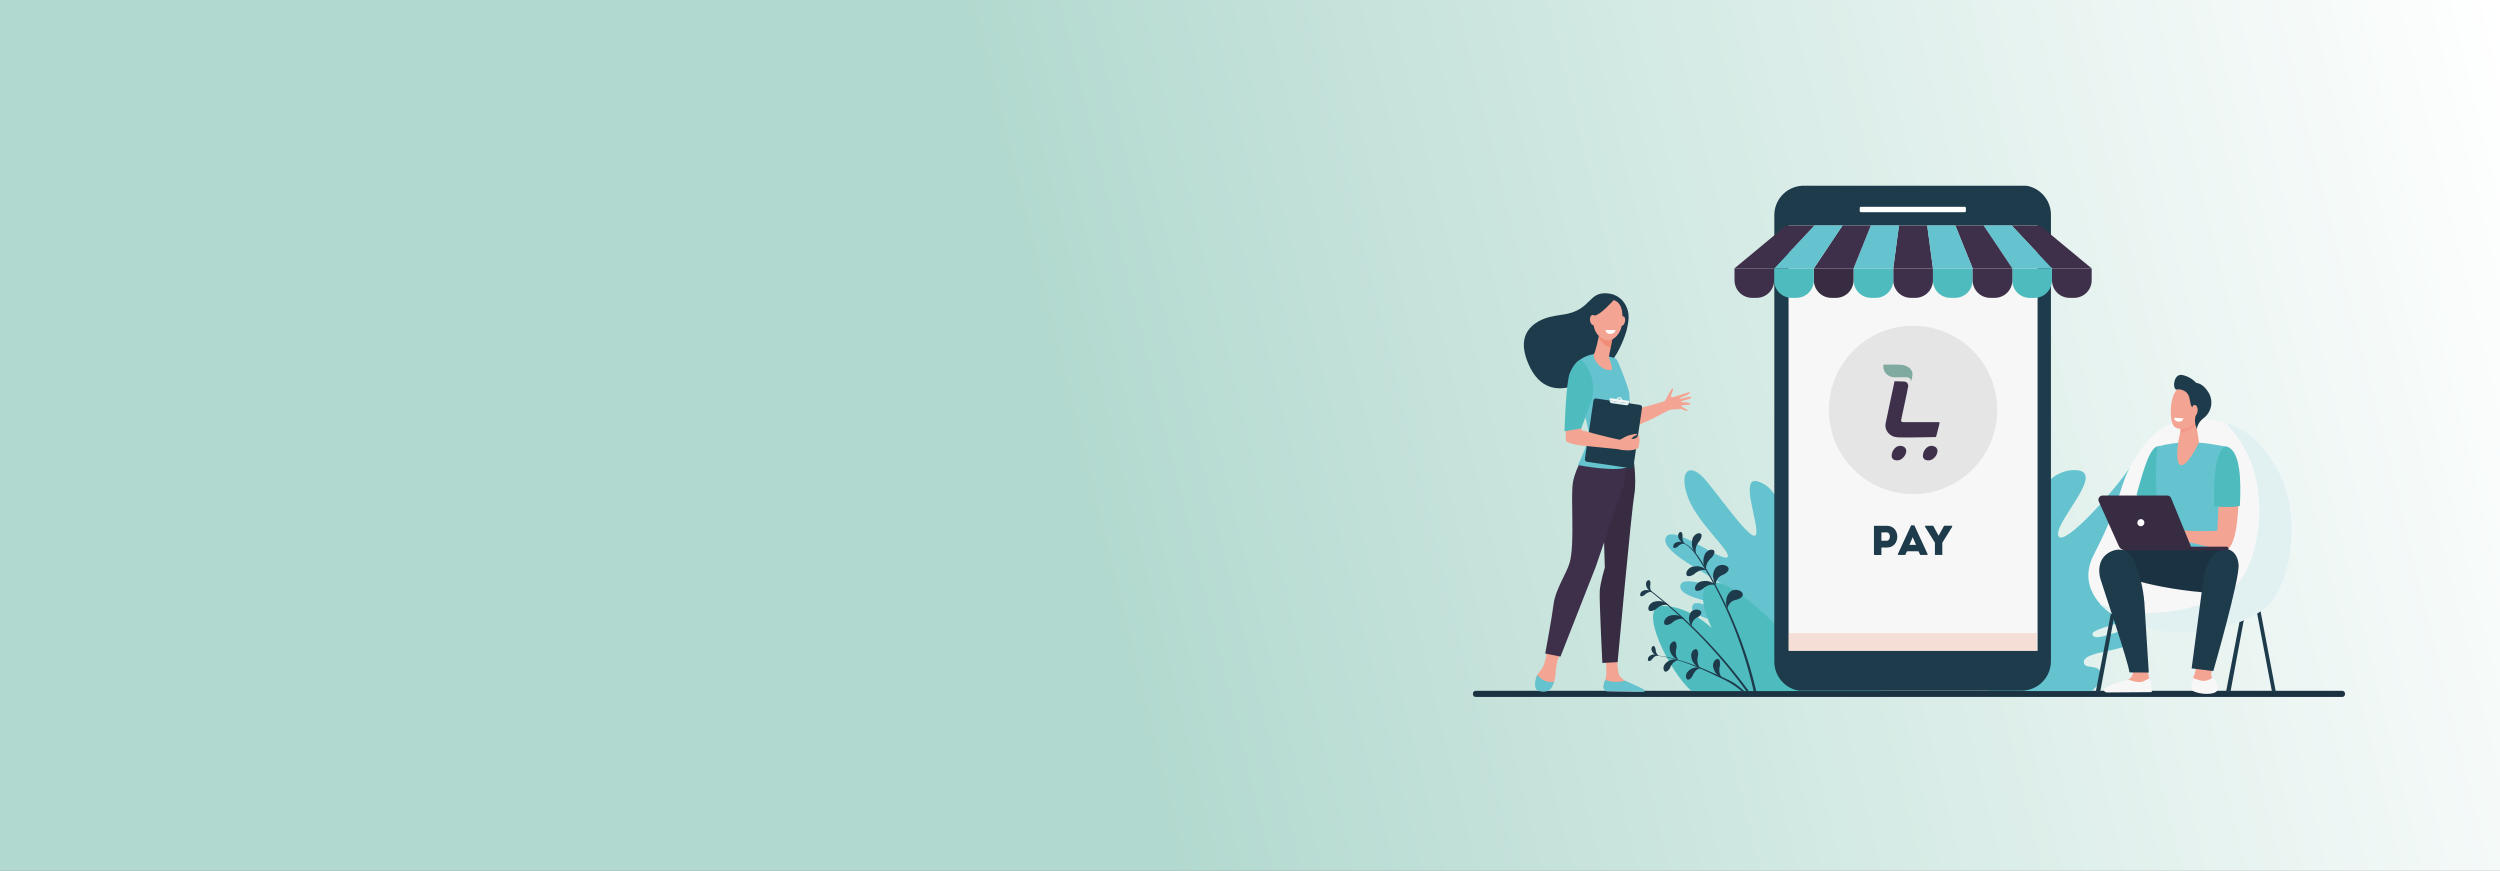 <svg width="1200" height="418" viewBox="0 0 1200 418" fill="none" xmlns="http://www.w3.org/2000/svg">
<rect x="0" y="0" width="1200" height="418" fill="#808080" stroke="none"/>
<g clip-path="url(#clip0_205_303)">
<path d="M1200 0H0V418H1200V0Z" fill="url(#paint0_linear_205_303)"/>
<path d="M1124.3 331.6H708.31C707.592 331.6 707.01 332.182 707.01 332.9V333.24C707.01 333.958 707.592 334.54 708.31 334.54H1124.3C1125.02 334.54 1125.6 333.958 1125.6 333.24V332.9C1125.6 332.182 1125.02 331.6 1124.3 331.6Z" fill="#1B3242"/>
<path d="M887.42 330.22C887.42 330.22 877.53 273.16 873.53 267.27C868.01 259.12 861.14 284.11 860.8 281.92C857.64 261.17 858.3 235.01 843.5 231.04C835.08 228.79 844.05 250.58 843.01 256.2C841.97 261.82 827.96 241.77 819.34 231.2C810.72 220.63 805.44 226.45 810.44 239.31C815.27 251.76 832.78 266.31 828.86 267.58C824.94 268.85 802.97 251.5 799.65 257.89C795.59 265.72 829.44 279.54 826.05 281.1C822.66 282.66 806.53 275.33 806.53 281.57C806.53 287.81 828.81 289.37 828.23 292.06C827.29 296.43 813.29 285.25 812.23 291.31C811.17 297.37 831.23 297.98 830.53 302.83C830.13 305.61 825.06 302.7 824.14 306.53C822.05 315.26 853.76 327.53 853.76 327.53L887.42 330.22Z" fill="#64C3CF"/>
<path d="M903.2 331.72C899.2 326.49 875.41 297.21 861.02 292.53C845.14 287.38 860.11 307.86 860.11 307.86C860.11 307.86 831.94 276.96 821.6 279.74C812.13 282.3 821.6 301.45 821.6 301.45C821.6 301.45 810.93 290.85 797.99 290.85C785.39 290.85 802.06 323.6 811.99 331.72H903.2Z" fill="#4EBCBF"/>
<path d="M804.73 310.93C804.406 311.988 804.314 313.103 804.46 314.2C804.628 315.169 805.037 316.081 805.65 316.85C804.36 316.37 803.256 315.494 802.494 314.348C801.733 313.202 801.353 311.845 801.41 310.47C801.69 308.42 803.41 307.42 804.1 308.02C804.79 308.62 804.84 309.86 804.73 310.93Z" fill="#1E3B4C"/>
<path d="M815.09 314.64C814.761 315.7 814.669 316.82 814.82 317.92C814.987 318.888 815.392 319.799 816 320.57C814.966 320.197 814.049 319.559 813.34 318.72C812.791 318.107 812.369 317.391 812.099 316.613C811.83 315.835 811.718 315.011 811.77 314.19C812.05 312.14 813.77 311.14 814.45 311.74C815.13 312.34 815.19 313.58 815.09 314.64Z" fill="#1E3B4C"/>
<path d="M825.61 319.35C825.281 320.41 825.189 321.53 825.34 322.63C825.511 323.597 825.916 324.507 826.52 325.28C825.491 324.898 824.576 324.262 823.86 323.43C822.68 322.13 822.02 319.87 822.29 318.9C822.57 316.84 824.29 315.84 824.97 316.44C825.65 317.04 825.72 318.28 825.61 319.35Z" fill="#1E3B4C"/>
<path d="M801.61 320.63C801.96 319.668 802.516 318.794 803.24 318.07C803.898 317.443 804.708 316.999 805.59 316.78C804.618 316.479 803.584 316.434 802.59 316.65C801.844 316.795 801.134 317.087 800.502 317.51C799.87 317.932 799.329 318.476 798.91 319.11C797.98 320.78 798.68 322.47 799.53 322.42C800.38 322.37 801.13 321.48 801.61 320.63Z" fill="#1E3B4C"/>
<path d="M812.41 324.46C812.758 323.494 813.315 322.617 814.04 321.89C814.704 321.272 815.512 320.828 816.39 320.6C815.418 320.299 814.383 320.258 813.39 320.48C812.644 320.623 811.935 320.914 811.303 321.334C810.671 321.755 810.13 322.297 809.71 322.93C808.78 324.6 809.47 326.29 810.33 326.24C811.19 326.19 811.9 325.31 812.41 324.46Z" fill="#1E3B4C"/>
<path d="M794.68 311.61C794.688 312.27 794.834 312.921 795.11 313.52C795.377 314.035 795.769 314.475 796.25 314.8C795.6 314.778 794.968 314.581 794.42 314.23C794.001 313.98 793.635 313.651 793.343 313.259C793.051 312.868 792.84 312.423 792.72 311.95C792.52 310.74 793.3 309.87 793.81 310.08C794.32 310.29 794.55 310.99 794.68 311.61Z" fill="#1E3B4C"/>
<path d="M793 316.47C793.341 315.912 793.802 315.437 794.35 315.08C794.85 314.778 795.417 314.606 796 314.58C795.286 314.185 794.464 314.028 793.655 314.132C792.845 314.236 792.09 314.596 791.5 315.16C790.69 316.08 790.91 317.23 791.45 317.32C791.99 317.41 792.61 316.94 793 316.47Z" fill="#1E3B4C"/>
<path d="M816.92 270.75C828.43 288.75 836.92 310.43 841.76 331.75H843C838.021 310.27 829.504 289.767 817.8 271.08C815.13 266.89 812.25 261.92 807.25 260.29C807.238 260.286 807.225 260.284 807.212 260.286C807.199 260.287 807.187 260.292 807.177 260.299C807.166 260.307 807.157 260.317 807.151 260.328C807.145 260.339 807.142 260.352 807.142 260.365C807.142 260.378 807.145 260.391 807.151 260.402C807.157 260.414 807.166 260.423 807.177 260.431C807.187 260.438 807.199 260.443 807.212 260.444C807.225 260.446 807.238 260.445 807.25 260.44C811.77 262.13 814.42 266.83 816.92 270.75Z" fill="#1E3B4C"/>
<path d="M839.42 331.71C825.945 313.272 809.895 296.861 791.76 282.98C791.58 282.84 791.33 283.16 791.51 283.31C809.295 297.135 825.011 313.434 838.18 331.71H839.42Z" fill="#1E3B4C"/>
<path d="M815.86 259.56C815.058 260.448 814.458 261.498 814.1 262.64C813.834 263.67 813.834 264.75 814.1 265.78C813.265 264.95 812.662 263.916 812.35 262.78C811.78 260.97 812.18 258.46 812.88 257.63C814.09 255.75 816.22 255.56 816.63 256.47C817.04 257.38 816.46 258.57 815.86 259.56Z" fill="#1E3B4C"/>
<path d="M813.11 275.66C813.97 274.845 814.992 274.222 816.11 273.83C817.128 273.537 818.202 273.496 819.24 273.71C818.379 272.897 817.327 272.315 816.18 272.02C814.36 271.49 811.87 271.93 811.06 272.66C809.21 273.91 809.06 276.04 809.98 276.44C810.9 276.84 812.13 276.28 813.11 275.66Z" fill="#1E3B4C"/>
<path d="M817.27 282.72C818.122 281.895 819.147 281.27 820.27 280.89C821.283 280.586 822.357 280.545 823.39 280.77C822.534 279.951 821.479 279.368 820.33 279.08C818.52 278.54 816.03 278.99 815.21 279.71C813.36 280.97 813.21 283.1 814.13 283.5C815.05 283.9 816.29 283.34 817.27 282.72Z" fill="#1E3B4C"/>
<path d="M802.44 299.09C803.295 298.269 804.319 297.644 805.44 297.26C806.456 296.956 807.533 296.915 808.57 297.14C807.719 296.312 806.663 295.725 805.51 295.44C803.7 294.91 801.2 295.36 800.39 296.08C798.54 297.34 798.39 299.47 799.31 299.86C800.23 300.25 801.47 299.7 802.44 299.09Z" fill="#1E3B4C"/>
<path d="M794.87 292.39C795.73 291.576 796.752 290.952 797.87 290.56C798.887 290.262 799.963 290.221 801 290.44C800.142 289.624 799.088 289.042 797.94 288.75C796.12 288.22 793.63 288.66 792.82 289.39C790.97 290.64 790.82 292.77 791.74 293.17C792.66 293.57 793.89 293.01 794.87 292.39Z" fill="#1E3B4C"/>
<path d="M821.68 267.55C820.744 268.296 819.983 269.238 819.45 270.31C819.013 271.278 818.828 272.341 818.91 273.4C818.213 272.435 817.782 271.304 817.66 270.12C817.38 268.24 818.17 265.83 818.99 265.12C820.49 263.45 822.61 263.6 822.88 264.57C823.15 265.54 822.42 266.66 821.68 267.55Z" fill="#1E3B4C"/>
<path d="M827.79 275.55C827.28 275.82 825.48 276.32 824.58 277.67C823.884 278.596 823.502 279.721 823.49 280.88C822.75 279.603 822.332 278.165 822.27 276.69C822.14 274.47 823.45 272.12 824.61 271.69C826.74 270.48 829.47 271.56 829.7 272.75C829.93 273.94 828.86 274.88 827.79 275.55Z" fill="#1E3B4C"/>
<path d="M834.22 287.67C833.67 287.85 831.81 288.04 830.7 289.22C829.86 290.025 829.296 291.075 829.09 292.22C828.574 290.835 828.402 289.346 828.59 287.88C828.83 285.68 830.52 283.57 831.73 283.34C834.04 282.5 836.55 284.03 836.57 285.24C836.59 286.45 835.39 287.22 834.22 287.67Z" fill="#1E3B4C"/>
<path d="M815.19 296.11C814.199 296.504 813.338 297.165 812.7 298.02C812.184 298.811 811.938 299.748 812 300.69C811.317 299.696 810.891 298.549 810.76 297.35C810.54 295.56 811.47 293.57 812.38 293.15C814.05 292.04 816.38 292.76 816.58 293.72C816.78 294.68 816.02 295.51 815.19 296.11Z" fill="#1E3B4C"/>
<path d="M805.28 262.4C805.76 261.876 806.346 261.46 807 261.18C807.586 260.957 808.22 260.888 808.84 260.98C808.298 260.528 807.646 260.228 806.95 260.11C806.435 260.005 805.905 260.004 805.389 260.107C804.874 260.21 804.385 260.415 803.95 260.71C802.95 261.53 802.95 262.8 803.48 263C804.01 263.2 804.73 262.81 805.28 262.4Z" fill="#1E3B4C"/>
<path d="M807.61 257.22C807.485 257.918 807.516 258.635 807.7 259.32C807.888 259.929 808.233 260.477 808.7 260.91C808.009 260.746 807.374 260.401 806.86 259.91C806.462 259.563 806.137 259.14 805.904 258.666C805.671 258.192 805.533 257.677 805.5 257.15C805.5 255.83 806.5 255.06 807.02 255.38C807.254 255.62 807.429 255.911 807.531 256.231C807.633 256.55 807.66 256.889 807.61 257.22Z" fill="#1E3B4C"/>
<path d="M789.42 285.57C789.895 285.047 790.479 284.634 791.13 284.36C791.718 284.131 792.356 284.058 792.98 284.15C792.434 283.704 791.784 283.405 791.09 283.28C790.05 283.075 788.971 283.29 788.09 283.88C787.09 284.71 787.09 285.98 787.62 286.17C788.15 286.36 788.87 285.98 789.42 285.57Z" fill="#1E3B4C"/>
<path d="M792.2 280.38C792.022 281.066 791.995 281.782 792.12 282.48C792.25 283.098 792.535 283.673 792.95 284.15C792.28 283.933 791.677 283.547 791.2 283.03C790.829 282.656 790.537 282.211 790.343 281.721C790.149 281.231 790.056 280.707 790.07 280.18C790.19 278.85 791.25 278.18 791.72 278.54C792.19 278.9 792.24 279.69 792.2 280.38Z" fill="#1E3B4C"/>
<path d="M794.15 314.49C797.463 314.802 800.744 315.387 803.96 316.24C809.807 317.885 815.521 319.974 821.05 322.49C823.79 323.68 826.54 324.86 829.22 326.17C830.49 326.747 831.716 327.416 832.89 328.17C834.397 329.242 835.831 330.415 837.18 331.68H835.9C833.292 329.496 830.432 327.633 827.38 326.13C816.84 321.05 805.89 315.84 794.14 314.55C794.08 314.57 794.09 314.48 794.15 314.49Z" fill="#1E3B4C"/>
<path d="M1003.98 331.72C1007.1 329.05 1008.98 326.21 1008.51 323.39C1007.65 318.39 1000.51 321.59 1000.23 317.96C999.76 311.64 1026.03 313.2 1025.13 305.09C1024.25 297.17 1005.2 310.09 1004.36 304.33C1003.85 300.79 1036.91 296.22 1034.65 288.48C1032.05 279.61 1012.84 292.79 1008.4 290.43C1003.96 288.07 1040.86 272.62 1036.14 262.11C1032.29 253.53 1011.14 274.73 1005.93 272.72C1000.72 270.71 1026.93 256.6 1033.63 238.2C1039.76 221.33 1033.24 209.58 1021.13 226.2C1010.52 240.76 988.77 263.97 987.91 256.63C987.05 249.29 1011.66 225.63 995.8 225.63C975.07 225.63 967.63 261.48 961.3 287.88C960.63 290.67 953.8 257.76 945.53 267.68C941.27 272.79 949.17 310.37 954.09 331.68L1003.98 331.72Z" fill="#64C3CF"/>
<path d="M975.15 89.8C974.87 89.7 974.58 89.61 974.29 89.53L973.99 89.44L973.67 89.36L973.35 89.29L973.04 89.23L972.69 89.16H972.39H972.01H971.73C971.583 89.15 971.436 89.15 971.29 89.16H971.06H970.38H865.77H865.05C864.574 89.184 864.1 89.234 863.63 89.31C863.39 89.31 863.16 89.38 862.93 89.43C859.987 90.043 857.317 91.578 855.305 93.811C853.293 96.044 852.044 98.86 851.74 101.85C851.74 102.32 851.67 102.85 851.67 103.29V317.57C851.668 320.475 852.559 323.31 854.223 325.69C855.886 328.071 858.242 329.883 860.97 330.88H861.05C861.32 330.98 861.59 331.06 861.87 331.14L862.16 331.23L862.48 331.31L862.81 331.38L863.12 331.45L863.47 331.51H863.76H864.15H864.42H864.86H865.09H865.77H970.35C970.84 331.51 971.35 331.51 971.79 331.44C975.02 331.103 978.036 329.662 980.329 327.362C982.622 325.062 984.053 322.042 984.38 318.81C984.428 318.328 984.452 317.844 984.45 317.36V103.11C984.453 100.205 983.563 97.37 981.899 94.988C980.235 92.607 977.879 90.796 975.15 89.8Z" fill="#1E3B4C"/>
<path d="M978.03 108.25H858.51V312.44H978.03V108.25Z" fill="#F8F7F7"/>
<path d="M943.1 99.28H893.21C892.912 99.28 892.67 99.522 892.67 99.82V101.3C892.67 101.598 892.912 101.84 893.21 101.84H943.1C943.398 101.84 943.64 101.598 943.64 101.3V99.82C943.64 99.522 943.398 99.28 943.1 99.28Z" fill="white"/>
<path opacity="0.2" d="M977.62 303.87H858.51V312.44H977.62V303.87Z" fill="#EF7A4E"/>
<path opacity="0.2" d="M978.03 108.25H858.51V119.09H978.03V108.25Z" fill="#3DB4C5"/>
<path d="M955.595 212.228C964.133 191.614 954.344 167.981 933.73 159.442C913.117 150.904 889.484 160.693 880.945 181.307C872.407 201.921 882.196 225.553 902.81 234.092C923.423 242.631 947.056 232.842 955.595 212.228Z" fill="#E4E5E4"/>
<path d="M899.5 266.38V252.38H905.67C912.38 252.38 912.38 262.82 905.67 262.82H903.08V266.41L899.5 266.38ZM905.65 255.56C904.8 255.56 903.9 255.56 903.08 255.56V259.56H905.61C907.61 259.57 907.73 255.58 905.61 255.56H905.65Z" fill="#1E3B4C"/>
<path d="M920.88 264.61H915.35L914.53 266.38H911.02V265.86L917.33 252.17H918.88L925.21 265.86V266.38H921.7L920.88 264.61ZM918.09 257.84L916.53 261.53H919.7L918.09 257.84Z" fill="#1E3B4C"/>
<path d="M932.31 266.38H928.76V260.49L924.05 252.89V252.35H927.92L930.46 257.02H930.6L933.15 252.35H937.04V252.89L932.31 260.49V266.38Z" fill="#1E3B4C"/>
<path d="M927.81 128.82H946.86V134.54C946.86 135.647 946.642 136.743 946.218 137.766C945.795 138.789 945.174 139.718 944.391 140.501C943.608 141.284 942.679 141.905 941.656 142.328C940.633 142.752 939.537 142.97 938.43 142.97H936.24C935.133 142.97 934.037 142.752 933.014 142.328C931.991 141.905 931.062 141.284 930.279 140.501C929.496 139.718 928.875 138.789 928.452 137.766C928.028 136.743 927.81 135.647 927.81 134.54V128.82Z" fill="#4EBCBF"/>
<path d="M908.76 128.82H927.81V134.54C927.81 135.647 927.592 136.743 927.168 137.766C926.745 138.789 926.124 139.718 925.341 140.501C924.558 141.284 923.629 141.905 922.606 142.328C921.583 142.752 920.487 142.97 919.38 142.97H917.19C916.083 142.97 914.987 142.752 913.964 142.328C912.941 141.905 912.012 141.284 911.229 140.501C910.446 139.718 909.825 138.789 909.402 137.766C908.978 136.743 908.76 135.647 908.76 134.54V128.82Z" fill="#3E304A"/>
<path d="M889.71 128.82H908.76V134.54C908.76 136.776 907.872 138.92 906.291 140.501C904.71 142.082 902.566 142.97 900.33 142.97H898.14C897.033 142.97 895.937 142.752 894.914 142.328C893.891 141.905 892.962 141.284 892.179 140.501C891.396 139.718 890.775 138.789 890.352 137.766C889.928 136.743 889.71 135.647 889.71 134.54V128.82Z" fill="#4EBCBF"/>
<path d="M870.65 128.82H889.7V134.54C889.7 136.776 888.812 138.92 887.231 140.501C885.65 142.082 883.506 142.97 881.27 142.97H879.08C877.973 142.97 876.877 142.752 875.854 142.328C874.831 141.905 873.902 141.284 873.119 140.501C872.336 139.718 871.715 138.789 871.292 137.766C870.868 136.743 870.65 135.647 870.65 134.54V128.82Z" fill="#372C42"/>
<path d="M851.6 128.82H870.65V134.54C870.65 135.647 870.432 136.743 870.008 137.766C869.585 138.789 868.964 139.718 868.181 140.501C867.398 141.284 866.469 141.905 865.446 142.328C864.423 142.752 863.327 142.97 862.22 142.97H860C858.893 142.97 857.797 142.752 856.774 142.328C855.751 141.905 854.822 141.284 854.039 140.501C853.256 139.718 852.635 138.789 852.212 137.766C851.788 136.743 851.57 135.647 851.57 134.54V128.82H851.6Z" fill="#4EBCBF"/>
<path d="M984.93 128.82H1004V134.54C1004 135.647 1003.78 136.743 1003.36 137.766C1002.93 138.789 1002.31 139.718 1001.53 140.501C1000.75 141.284 999.819 141.905 998.796 142.328C997.773 142.752 996.677 142.97 995.57 142.97H993.38C992.273 142.97 991.177 142.752 990.154 142.328C989.131 141.905 988.202 141.284 987.419 140.501C986.636 139.718 986.015 138.789 985.592 137.766C985.168 136.743 984.95 135.647 984.95 134.54V128.82H984.93Z" fill="#3E304A"/>
<path d="M965.88 128.82H984.93V134.54C984.934 135.65 984.719 136.749 984.297 137.775C983.875 138.802 983.255 139.734 982.471 140.52C981.688 141.306 980.758 141.93 979.733 142.356C978.708 142.781 977.609 143 976.5 143H974.31C972.074 143 969.93 142.112 968.349 140.531C966.768 138.95 965.88 136.806 965.88 134.57V128.85V128.82Z" fill="#4EBCBF"/>
<path d="M946.87 128.82H965.92V134.54C965.92 135.647 965.702 136.743 965.278 137.766C964.855 138.789 964.234 139.718 963.451 140.501C962.668 141.284 961.739 141.905 960.716 142.328C959.693 142.752 958.597 142.97 957.49 142.97H955.3C954.193 142.97 953.097 142.752 952.074 142.328C951.051 141.905 950.122 141.284 949.339 140.501C948.556 139.718 947.935 138.789 947.512 137.766C947.088 136.743 946.87 135.647 946.87 134.54V128.82Z" fill="#3E304A"/>
<path d="M832.54 128.82H851.6V134.54C851.6 135.647 851.382 136.743 850.958 137.766C850.535 138.789 849.914 139.718 849.131 140.501C848.348 141.284 847.419 141.905 846.396 142.328C845.373 142.752 844.277 142.97 843.17 142.97H841C839.893 142.97 838.797 142.752 837.774 142.328C836.751 141.905 835.822 141.284 835.039 140.501C834.256 139.718 833.635 138.789 833.212 137.766C832.788 136.743 832.57 135.647 832.57 134.54V128.82H832.54Z" fill="#3E304A"/>
<path d="M925.06 108.25H911.51L908.76 128.82H927.81L925.06 108.25Z" fill="#3E304A"/>
<path d="M911.51 108.25H897.97L889.71 128.82H908.76L911.51 108.25Z" fill="#64C3CF"/>
<path d="M897.97 108.25H884.42L870.65 128.82H889.71L897.97 108.25Z" fill="#3E304A"/>
<path d="M884.42 108.25H870.87L851.6 128.82H870.65L884.42 108.25Z" fill="#64C3CF"/>
<path d="M870.87 108.25H857.33L832.54 128.82H851.6L870.87 108.25Z" fill="#3E304A"/>
<path d="M979.16 108.25H965.61L984.93 128.82H1003.98L979.16 108.25Z" fill="#3E304A"/>
<path d="M965.68 108.25H952.13L965.88 128.82H984.93L965.68 108.25Z" fill="#64C3CF"/>
<path d="M952.13 108.25H938.58L946.87 128.82H965.92L952.13 108.25Z" fill="#3E304A"/>
<path d="M938.58 108.25H925.04L927.81 128.82H946.87L938.58 108.25Z" fill="#64C3CF"/>
<path d="M742.61 312.44C742.61 312.44 741.67 318.96 740.07 321.06C739.242 321.935 738.511 322.897 737.89 323.93C736.89 325.93 737.44 328.93 738.19 330.51C738.57 331.34 738.19 331.34 739.03 331.61C740.279 331.978 741.62 331.876 742.799 331.323C743.978 330.771 744.914 329.805 745.43 328.61C746.189 326.85 746.616 324.965 746.69 323.05C746.96 317.13 748.79 314.12 748.79 314.12L742.61 312.44Z" fill="#F4A492"/>
<path d="M770.75 315.42C770.75 315.42 771.33 322.77 770.86 325.16C770.61 326.44 769.21 329.07 769.86 330.27C770.142 330.911 770.627 331.441 771.24 331.78L787.84 332.05C788.74 332.05 788.14 331.48 787.42 330.94C785.541 329.628 783.53 328.515 781.42 327.62C781.17 327.5 780.26 326.92 779.94 326.72C779.054 326.129 778.253 325.419 777.56 324.61C776.37 323.27 776.27 316.8 776.27 316.8L770.75 315.42Z" fill="#F4A492"/>
<path d="M783.73 217.72C783.73 217.72 785.82 229.65 784.45 237.48C783.08 245.31 776.45 317.82 776.45 317.82L769.13 318.23C769.13 318.23 767.6 287.94 767.87 283.73C768.14 279.52 770.32 272.47 770.32 272.47L769.59 248.01L778.83 215.88L783.73 217.72Z" fill="#372C42"/>
<path d="M762.21 215.22C762.21 215.22 756.44 223.95 755.07 231.17C753.7 238.39 756.07 260.58 753.44 270.05C752.01 275.17 746.59 283.05 745.77 289.7C744.95 296.35 741.71 313.7 741.71 313.7L749.03 315.16L766.03 271.85L779.37 232.71L782.79 212.55L762.21 215.22Z" fill="#3E304A"/>
<path d="M745.95 327.28C744.434 327.529 742.879 327.345 741.464 326.749C740.049 326.153 738.83 325.168 737.95 323.91C736.95 325.91 736.44 328.91 737.18 330.51C737.84 331.95 739.76 331.9 741.27 331.96C742.024 331.968 742.764 331.763 743.407 331.368C744.049 330.974 744.567 330.406 744.9 329.73C745.329 328.95 745.681 328.129 745.95 327.28Z" fill="#64C3CF"/>
<path d="M779.95 326.71C776.843 327.618 773.526 327.488 770.5 326.34C770.03 327.68 769.41 329.34 769.74 330.34C770.15 331.52 770.74 331.78 771.23 331.8C775.23 331.9 785.92 332.05 788.97 332.09C789.067 332.093 789.163 332.067 789.246 332.016C789.329 331.965 789.395 331.891 789.437 331.803C789.478 331.715 789.493 331.616 789.479 331.52C789.466 331.423 789.424 331.333 789.36 331.26C788.61 330.33 780.28 326.92 779.95 326.71Z" fill="#64C3CF"/>
<path d="M810 197.11C810.31 196.45 807.08 195.57 807 194.87C806.92 194.17 811.22 194.56 811.44 193.98C811.84 192.9 806.73 193.26 806.88 192.75C807.03 192.24 812.28 191.62 811.82 190.68C811.36 189.74 806.44 191.89 806.37 191.27C806.3 190.65 811.12 189.68 811.17 188.35C811.17 187.64 803.17 191.07 802.29 190.6C801.41 190.13 803.62 187 802.97 186.43C802.32 185.86 799.48 192.43 798.97 192.59C798.46 192.75 787.39 196.13 783.63 196.68C783.31 195.41 780.48 188.39 780.21 187.19C778 188.44 775.21 186.94 772.92 188.05C774.06 192.05 776.61 205.29 777.63 205.89C780.75 207.7 797.11 199.06 799.82 197.53C802.53 196 803.91 196.72 805.67 196.33C807.43 195.94 809.7 197.76 810 197.11Z" fill="#F4A492"/>
<path d="M780.88 158.14C781.7 154.4 782.51 150.63 780.34 146.52C779.535 144.96 778.353 143.626 776.902 142.638C775.451 141.649 773.777 141.038 772.03 140.86C762.03 139.68 764.2 148.98 750.28 150.99C745.96 151.62 741.94 152.22 738.28 154.37C731.76 158.25 729.28 164.48 733.62 174.63C744.21 199.48 769.55 177.89 773.41 173.49C777.27 169.09 780.35 160.55 780.88 158.14Z" fill="#1E3B4C"/>
<path d="M765.21 169.96C765.21 169.96 760.21 170.53 757.21 173.8C754.21 177.07 762.07 203.37 762.62 207.53C763.17 211.69 757.39 223.22 757.39 223.22C757.39 223.22 777.02 227.12 782.13 223.75C782.13 223.75 782.58 191.57 782.03 188.59C781.48 185.61 776.93 173.52 775.83 172.34C774.73 171.16 765.21 169.96 765.21 169.96Z" fill="#64C3CF"/>
<path d="M767.74 159.82L767.63 160.42C767.29 162.25 765.98 168.3 765.1 169.96C764.04 171.96 768.75 178.38 773.29 177.6C774.64 177.37 772.14 171.71 772.29 171.11L773.15 166.79C773.33 165.89 773.51 164.97 773.68 164.11L774.57 159.65L767.74 159.82Z" fill="#F4A492"/>
<path opacity="0.5" d="M767.61 160.42L767.72 159.82L774.52 159.65L773.63 164.11C773.46 164.96 773.28 165.88 773.11 166.78C771.893 166.56 770.764 165.994 769.86 165.15C768.734 164.17 767.886 162.911 767.4 161.5C767.51 161.07 767.61 160.71 767.61 160.42Z" fill="#EE755A"/>
<path d="M771.83 143.66C769.925 144.046 768.226 145.113 767.05 146.66C765.05 149.25 762.87 157.27 767.86 161.66C772.85 166.05 777.78 161.08 778.51 155.85C779.24 150.62 779.1 143.47 771.83 143.66Z" fill="#F4A492"/>
<path d="M779.97 154.51C779.65 155.77 778.83 156.62 778.12 156.41C777.41 156.2 777.12 155.01 777.42 153.75C777.72 152.49 778.56 151.63 779.26 151.84C779.96 152.05 780.28 153.22 779.97 154.51Z" fill="#F4A492"/>
<path d="M774.91 143.68C774.91 143.68 768.39 151.16 765.33 151.52C762.27 151.88 761.86 155.92 761.86 155.92C761.86 155.92 762.96 146.59 765.99 144.78C769.02 142.97 774.91 143.68 774.91 143.68Z" fill="#1E3B4C"/>
<path d="M766.33 153.33C766.58 154.69 766.08 155.93 765.21 156.11C764.34 156.29 763.44 155.33 763.21 153.98C762.98 152.63 763.46 151.38 764.33 151.2C765.2 151.02 766.08 151.98 766.33 153.33Z" fill="#F4A492"/>
<path d="M764.851 192.266L760.745 220.347C760.652 220.981 761.091 221.57 761.724 221.663L782.771 224.741C783.405 224.833 783.994 224.394 784.086 223.761L788.193 195.679C788.286 195.045 787.847 194.456 787.213 194.364L766.167 191.286C765.533 191.193 764.944 191.632 764.851 192.266Z" fill="#1E3B4C"/>
<path d="M781.94 192.66C781.944 192.63 781.943 192.599 781.935 192.569C781.927 192.54 781.913 192.512 781.895 192.488C781.876 192.464 781.853 192.444 781.826 192.428C781.8 192.413 781.77 192.404 781.74 192.4L772.96 191.11C772.898 191.101 772.835 191.117 772.784 191.155C772.734 191.192 772.7 191.248 772.69 191.31L772.56 192.22L781.81 193.58L781.94 192.66Z" fill="#F8F7F7"/>
<path d="M777.51 190.64C777.143 190.589 776.77 190.685 776.474 190.908C776.178 191.131 775.982 191.463 775.93 191.83C775.902 192.011 775.91 192.197 775.954 192.375C775.999 192.553 776.078 192.721 776.188 192.868C776.298 193.015 776.436 193.139 776.594 193.232C776.753 193.325 776.928 193.386 777.11 193.41C777.292 193.437 777.477 193.428 777.656 193.383C777.834 193.338 778.002 193.259 778.149 193.149C778.297 193.04 778.422 192.902 778.516 192.744C778.611 192.587 778.673 192.412 778.7 192.23C778.752 191.862 778.655 191.488 778.432 191.19C778.21 190.892 777.878 190.694 777.51 190.64ZM777.18 192.92C777.002 192.898 776.835 192.824 776.7 192.706C776.565 192.589 776.468 192.434 776.421 192.261C776.374 192.088 776.38 191.906 776.438 191.736C776.496 191.567 776.603 191.418 776.745 191.31C776.888 191.202 777.06 191.138 777.238 191.128C777.417 191.118 777.595 191.161 777.749 191.252C777.903 191.344 778.026 191.479 778.103 191.64C778.18 191.802 778.207 191.983 778.18 192.16C778.145 192.392 778.021 192.601 777.835 192.743C777.648 192.885 777.413 192.949 777.18 192.92Z" fill="#F8F7F7"/>
<path d="M781.83 192.43C781.868 192.454 781.899 192.488 781.918 192.529C781.938 192.57 781.945 192.615 781.94 192.66L781.81 193.58L772.61 192.22C772.589 192.372 772.598 192.527 772.637 192.676C772.676 192.825 772.743 192.965 772.836 193.087C772.929 193.21 773.045 193.313 773.178 193.391C773.311 193.468 773.458 193.519 773.61 193.54L780.61 194.54C780.763 194.562 780.918 194.554 781.067 194.516C781.217 194.478 781.357 194.41 781.48 194.317C781.603 194.224 781.706 194.107 781.783 193.974C781.861 193.84 781.91 193.693 781.93 193.54L782.06 192.62C782.049 192.567 782.02 192.519 781.978 192.485C781.936 192.45 781.884 192.431 781.83 192.43Z" fill="#E1F1F2"/>
<path d="M775.39 158.39H770.65C770.701 158.925 770.958 159.419 771.366 159.768C771.775 160.117 772.303 160.294 772.84 160.26C775.38 160.33 775.39 158.39 775.39 158.39Z" fill="white"/>
<path d="M751.47 198.48L759.09 199.26C759.09 199.26 758.97 205.73 759.09 206.48C759.09 206.48 772.09 210.09 777.59 211.07C777.59 211.07 780.07 209.67 781.07 209.22C782.472 208.752 783.915 208.417 785.38 208.22C785.97 208.14 785.77 208.79 785.26 209.02C784.382 209.339 783.612 209.901 783.04 210.64C783.594 210.707 784.155 210.659 784.69 210.5C785.26 210.25 786.04 209.71 786.05 209.43C786.06 209.15 786.2 208.48 786.38 208.52C786.56 208.56 786.49 208.75 786.56 208.98L786.74 209.65C786.83 210.04 786.94 210.65 786.99 210.88C786.954 211.827 786.847 212.769 786.67 213.7C786.58 214.76 786.27 215.24 785.67 215.51C784.606 215.857 783.505 216.078 782.39 216.17C780.372 216.248 778.353 216.046 776.39 215.57L758.74 213.81C758.74 213.81 752.14 212.81 751.74 211.72C751.34 210.63 751.47 198.48 751.47 198.48Z" fill="#F4A492"/>
<path d="M758.09 172.85C758.09 172.85 755.69 173.99 753.57 178.92C751.57 183.61 750.97 206.99 750.97 206.99L758.97 205.66L763.02 194.76C764.451 191.555 765.013 188.029 764.649 184.538C764.286 181.046 763.01 177.712 760.95 174.87C759.81 173.33 758.78 172.41 758.09 172.85Z" fill="#4EBCBF"/>
<path d="M1090.57 332.115L1092.34 331.778L1084.61 290.974L1082.83 291.311L1090.57 332.115Z" fill="#1E3B4C"/>
<path d="M1008.08 332.19H1005.94L1013.92 290.85L1015.7 291.19L1008.08 332.19Z" fill="#1E3B4C"/>
<path d="M1070.61 332.19H1068.47L1076.45 290.85L1078.23 291.19L1070.61 332.19Z" fill="#1E3B4C"/>
<path d="M1027.59 332.19L1029.33 332.21L1021.68 291.04L1019.9 291.37L1027.59 332.19Z" fill="#1E3B4C"/>
<path d="M1058.42 201.22C1067.93 202.22 1080.23 203.31 1092.58 224.28C1106.08 247.19 1098.98 281.41 1088.32 290.92C1077.66 300.43 1042.86 312.22 1013.61 294.63C1013.61 294.63 995.94 283.98 1005.01 266.3C1018.96 239.09 1017.01 233.42 1023.23 222.75C1029.45 212.08 1038.24 199.1 1058.42 201.22Z" fill="#F8F7F7"/>
<path d="M1092.61 224.32C1084.18 210.01 1075.77 204.97 1068.26 202.88C1071.65 206.481 1074.6 210.468 1077.06 214.76C1090.56 237.67 1083.46 271.9 1072.8 281.41C1063.35 289.84 1034.91 300.03 1008.19 289.96C1009.79 291.75 1011.63 293.32 1013.64 294.63C1042.89 312.21 1077.7 300.47 1088.35 290.96C1099 281.45 1106.08 247.22 1092.61 224.32Z" fill="#E1F1F2"/>
<path d="M1027.89 236.09L1025.45 243.42L1032.9 240.49L1027.89 236.09Z" fill="#F39C8E"/>
<path d="M1035.61 214.27C1035.11 214.27 1033.75 214.74 1031.76 218.49C1029.22 223.27 1025.51 237.73 1025.51 237.73L1036.59 241.84L1038.02 238.84L1040.36 215.61C1040.36 215.61 1035.71 214.22 1035.61 214.27Z" fill="#4EBCBF"/>
<path d="M1050.22 212.22C1045.28 212.383 1040.36 213.084 1035.57 214.31C1035.57 214.31 1032.9 237.21 1037.98 254.62C1039.12 258.51 1037.04 270.77 1037.04 270.77L1069.88 270.34C1069.88 270.34 1065.99 240.71 1067.46 235.93C1068.93 231.15 1068.96 214.46 1068.96 214.46L1061.58 213.19C1057.82 212.582 1054.03 212.258 1050.22 212.22Z" fill="#64C3CF"/>
<path d="M1054.99 314.03C1054.99 314.03 1054.27 322.39 1052.93 324.7C1051.59 327.01 1053 330.95 1053.07 331.49C1053.14 332.03 1055.89 332.8 1060.25 332.34C1064.61 331.88 1064.53 330.88 1064.18 329.26C1063.83 327.64 1061.51 325.55 1061.37 324.01C1061.23 322.47 1062.71 316.91 1062.71 316.91L1054.99 314.03Z" fill="#F4A492"/>
<path d="M1040.74 263.83C1040.74 263.83 1018.07 262.58 1013.01 265.63C1007.95 268.68 1013.92 274.96 1013.92 274.96C1013.92 274.96 1032.38 282.96 1063.28 284.74C1070.6 285.16 1071.23 265.74 1069.86 264.11C1068.49 262.48 1040.74 263.83 1040.74 263.83Z" fill="#1B3242"/>
<path d="M1060.79 332.99C1065.28 332.51 1064.72 330.32 1064.36 328.65C1064.13 327.6 1062.85 326.37 1062.08 325.21C1061.2 325.913 1060.18 326.408 1059.08 326.66C1057.08 327.26 1054.28 326.08 1052.51 325.34C1052.05 327.227 1051.85 329.168 1051.91 331.11C1051.98 331.67 1056.3 333.47 1060.79 332.99Z" fill="#F8F7F7"/>
<path d="M1057.37 280C1056.46 286.83 1051.98 320.83 1051.98 320.83L1062.38 322.12C1062.38 322.12 1075.18 277.73 1074.52 270.94C1073.86 264.15 1069.08 263.58 1069.08 263.58C1069.08 263.58 1059.76 261.91 1057.37 280Z" fill="#1E3B4C"/>
<path d="M1069.32 216.97C1066.24 215.82 1064.74 243.4 1064.32 254.75C1058.56 255.063 1052.79 255.003 1047.04 254.57C1045.93 254.49 1043.37 253.57 1042.27 253.41C1041.37 253.258 1040.46 253.214 1039.55 253.28C1039.35 253.28 1033.68 255.63 1033.2 256.14C1032.72 256.65 1030.97 258.35 1031.2 259.03C1031.43 259.71 1034.33 257.12 1034.33 257.12L1035.73 256.35C1033.99 258.04 1030.68 260.26 1031.16 261.07C1031.64 261.88 1034.61 259.6 1036.74 258.07C1034.91 259.72 1032.64 262.66 1033.16 263.07C1033.68 263.48 1036.21 260.07 1038.97 259.07C1039.97 258.71 1040.97 259.72 1041.81 259.84C1042.49 260.006 1043.2 260.043 1043.9 259.95L1046.9 259.11C1047.9 259.2 1047.9 259.8 1048.97 260.02C1050.16 260.27 1052.12 260.54 1053.63 260.91C1062.38 263.03 1065.29 264.02 1067.97 264.02C1076.1 264.08 1076.61 219.68 1069.32 216.97Z" fill="#F4A492"/>
<path d="M1075.14 242.86C1075.72 231.23 1075.63 216.86 1069.14 214.46C1066.56 213.46 1062.02 219.29 1062.83 243.09C1066.27 243.38 1071.4 243.61 1075.14 242.86Z" fill="#4EBCBF"/>
<path d="M1023.61 320.39C1023.61 320.39 1024.52 323.29 1022.89 325.21C1021.26 327.13 1014.51 329.01 1013.62 330.05C1013.12 330.574 1012.83 331.259 1012.8 331.98L1031.8 331.46L1031.59 325.75L1030.72 321.65L1023.61 320.39Z" fill="#F4A492"/>
<path d="M1021.72 326.22C1021.72 326.22 1026.59 328.22 1028.95 327.02C1031.31 325.82 1031.23 325.54 1031.95 325.97C1032.67 326.4 1032.88 332.23 1032.88 332.23L1011.55 332.38C1010.07 332.38 1009.32 331.25 1010.55 330.32C1011.29 329.8 1012.06 329.338 1012.87 328.94C1014.48 327.94 1021.72 326.22 1021.72 326.22Z" fill="#F8F7F7"/>
<path d="M1024.34 269.22C1022.87 266.14 1019.54 262.14 1013.67 264.55C1008.08 266.85 1006.58 272.5 1008.34 278.29C1010.1 284.08 1021.73 318.08 1022.13 322.76L1031.41 322.82C1031.41 322.82 1029.72 295.89 1029.31 289.38C1028.78 282.432 1027.1 275.619 1024.34 269.22Z" fill="#1E3B4C"/>
<path d="M1009.28 237.86H1040.28C1040.68 237.858 1041.08 237.977 1041.41 238.201C1041.74 238.426 1042 238.746 1042.15 239.12L1051.7 262.4H1068.79C1069.02 262.4 1069.24 262.492 1069.41 262.655C1069.57 262.818 1069.66 263.039 1069.66 263.27C1069.66 263.384 1069.64 263.496 1069.59 263.601C1069.55 263.706 1069.49 263.802 1069.4 263.882C1069.32 263.962 1069.23 264.025 1069.12 264.067C1069.02 264.11 1068.9 264.131 1068.79 264.13H1020.14C1019.49 264.132 1018.84 263.944 1018.29 263.589C1017.74 263.234 1017.31 262.727 1017.04 262.13L1007.42 240.71C1007.27 240.401 1007.21 240.061 1007.23 239.721C1007.26 239.38 1007.37 239.052 1007.56 238.766C1007.74 238.481 1008 238.248 1008.3 238.089C1008.6 237.93 1008.94 237.851 1009.28 237.86Z" fill="#372C42"/>
<path d="M1025.97 251.42C1026.07 251.732 1026.27 252.007 1026.52 252.213C1026.78 252.418 1027.09 252.544 1027.42 252.577C1027.75 252.61 1028.08 252.547 1028.37 252.397C1028.66 252.247 1028.91 252.015 1029.07 251.73C1029.24 251.445 1029.32 251.118 1029.3 250.789C1029.28 250.46 1029.17 250.143 1028.98 249.876C1028.79 249.609 1028.52 249.403 1028.21 249.283C1027.91 249.163 1027.57 249.134 1027.25 249.2C1026.79 249.327 1026.39 249.631 1026.15 250.047C1025.91 250.462 1025.85 250.956 1025.97 251.42Z" fill="white"/>
<path d="M1053.99 202.36L1055.51 212.36C1055.51 212.36 1049.97 224.27 1046.66 223.24C1043.88 222.37 1045.59 211.84 1045.59 211.84C1045.59 211.84 1047.11 206.18 1046.65 203.35C1046.19 200.52 1053.99 202.36 1053.99 202.36Z" fill="#F4A492"/>
<path opacity="0.2" d="M1046.61 203.35C1046.16 200.52 1053.95 202.35 1053.95 202.35L1054.08 203.18C1053.88 203.693 1053.59 204.167 1053.23 204.58C1051.43 206.428 1049 207.528 1046.42 207.66C1046.68 206.239 1046.75 204.789 1046.61 203.35Z" fill="#EE755A"/>
<path d="M1055.27 188.22C1055.49 188.14 1057.04 199.61 1054.1 202.76C1051.16 205.91 1045.46 206.95 1043.41 204.47C1041.14 201.72 1041.25 189.39 1045.81 186.14C1050.37 182.89 1055.27 188.22 1055.27 188.22Z" fill="#F4A492"/>
<path d="M1047.55 180.01C1050.1 180.559 1052.43 181.883 1054.2 183.8C1055.8 183.99 1057.97 184.87 1060.2 188.59C1061.34 190.565 1061.72 192.891 1061.26 195.127C1060.8 197.362 1059.53 199.35 1057.7 200.71C1054.49 203.2 1054.53 206.07 1054.53 206.07L1054.03 204.59C1053.65 203.466 1053.51 202.273 1053.62 201.09C1053.68 200.364 1053.86 199.653 1054.14 198.98C1054.92 197.32 1052.48 196.22 1051.8 194.84C1051.27 193.78 1051.25 191.34 1050.42 189.59L1049.42 188.24C1049.42 188.24 1047.14 186.47 1044.91 186.97C1042.68 187.47 1043.03 179.08 1047.55 180.01Z" fill="#1E3B4C"/>
<path d="M1051.97 196.88C1051.97 198.28 1052.58 199.43 1053.39 199.44C1054.2 199.45 1054.87 198.33 1054.9 196.93C1054.93 195.53 1054.28 194.39 1053.47 194.37C1052.66 194.35 1051.99 195.48 1051.97 196.88Z" fill="#F4A492"/>
<path d="M1048.01 200.76L1043.59 200.53C1043.61 201.038 1043.84 201.517 1044.21 201.862C1044.59 202.206 1045.08 202.389 1045.59 202.37C1047.91 202.56 1048.01 200.76 1048.01 200.76Z" fill="white"/>
<path d="M930.989 203.045C931.004 202.994 931.004 202.94 930.989 202.888C930.97 202.792 930.913 202.708 930.832 202.653C930.784 202.625 930.729 202.61 930.674 202.61H930.014C920.868 202.646 914.195 202.653 913.407 202.61C913.272 202.618 913.138 202.596 913.012 202.546C912.885 202.499 912.769 202.424 912.676 202.325C912.597 202.197 912.546 202.054 912.525 201.905C912.509 201.756 912.526 201.605 912.575 201.463L915.399 188.195V188.074C915.579 187.226 915.736 186.371 915.743 186.328C915.85 186.041 915.915 185.742 915.937 185.437C915.959 185.127 915.923 184.815 915.829 184.518C915.736 184.225 915.585 183.954 915.385 183.72C915.092 183.425 914.713 183.229 914.303 183.157H914.238C913.966 183.121 913.027 183.064 909.371 183C909.3 183.349 909.178 183.969 909.02 184.739C909.02 184.739 908.583 186.663 908.21 188.48C907.185 193.254 906.189 198.036 905.178 202.81C904.885 203.931 904.955 205.116 905.379 206.195C905.807 207.238 906.526 208.138 907.452 208.788C908.378 209.439 909.472 209.812 910.604 209.865L911.572 209.95C913.615 209.95 915.722 210 915.722 210C920.61 210 928.136 209.765 928.624 209.8C928.726 209.815 928.83 209.815 928.932 209.8C929.024 209.801 929.116 209.779 929.197 209.736C929.252 209.695 929.298 209.645 929.333 209.587C929.369 209.527 929.393 209.462 929.405 209.394C930.445 205.347 930.989 203.337 930.989 203.045Z" fill="#3E304A"/>
<path d="M912.049 214C912.549 213.996 913.046 214.095 913.507 214.291C913.776 214.388 914.024 214.536 914.236 214.728C914.46 214.933 914.641 215.181 914.768 215.456C914.898 215.733 914.975 216.032 914.994 216.337C915.015 216.644 914.981 216.952 914.892 217.247C914.513 218.892 912.945 220.799 910.962 220.981C910.372 221.041 909.777 220.956 909.227 220.734C908.859 220.591 908.545 220.337 908.33 220.006C908.109 219.658 907.995 219.253 908.002 218.841C907.937 217.029 909.293 214.582 911.29 214.109C911.538 214.042 911.792 214.005 912.049 214Z" fill="#3E304A"/>
<path d="M927.078 214C927.566 214.003 928.049 214.102 928.499 214.291C928.77 214.385 929.018 214.534 929.228 214.728C929.457 214.93 929.641 215.178 929.768 215.456C929.898 215.733 929.975 216.032 929.994 216.337C930.015 216.644 929.981 216.952 929.892 217.247C929.513 218.892 927.945 220.799 925.963 220.981C925.373 221.041 924.777 220.956 924.227 220.734C923.859 220.591 923.546 220.337 923.331 220.006C923.106 219.66 922.992 219.254 923.003 218.841C922.93 217.028 924.293 214.582 926.291 214.109C926.547 214.039 926.812 214.002 927.078 214Z" fill="#3E304A"/>
<path d="M917.335 183C917.294 182.632 917.181 182.276 917.004 181.955C916.809 181.685 916.556 181.467 916.265 181.317C915.96 181.168 915.629 181.085 915.292 181.074C913.911 181.026 912.506 181.026 911.075 181.074C910.44 181.074 909.798 181.074 909.163 181.074C907.902 181.04 906.687 180.571 905.712 179.742C904.796 178.964 904.201 177.852 904.048 176.634C904.007 176.19 904.048 175.746 904 175.302C904 175.087 904.069 175.016 904.29 175.016C906.995 175.059 909.701 174.908 912.4 175.102C913.589 175.151 914.749 175.497 915.782 176.111C916.533 176.522 917.151 177.155 917.556 177.93C917.94 178.67 918.08 179.52 917.956 180.35C917.803 181.246 917.595 182.131 917.335 183Z" fill="#80AAA0"/>
</g>
<defs>
<linearGradient id="paint0_linear_205_303" x1="0" y1="418" x2="1228.68" y2="117.15" gradientUnits="userSpaceOnUse">
<stop offset="0.432" stop-color="#B2D9CF"/>
<stop offset="1" stop-color="white"/>
</linearGradient>
<clipPath id="clip0_205_303">
<rect width="1200" height="418" fill="white"/>
</clipPath>
</defs>
</svg>
